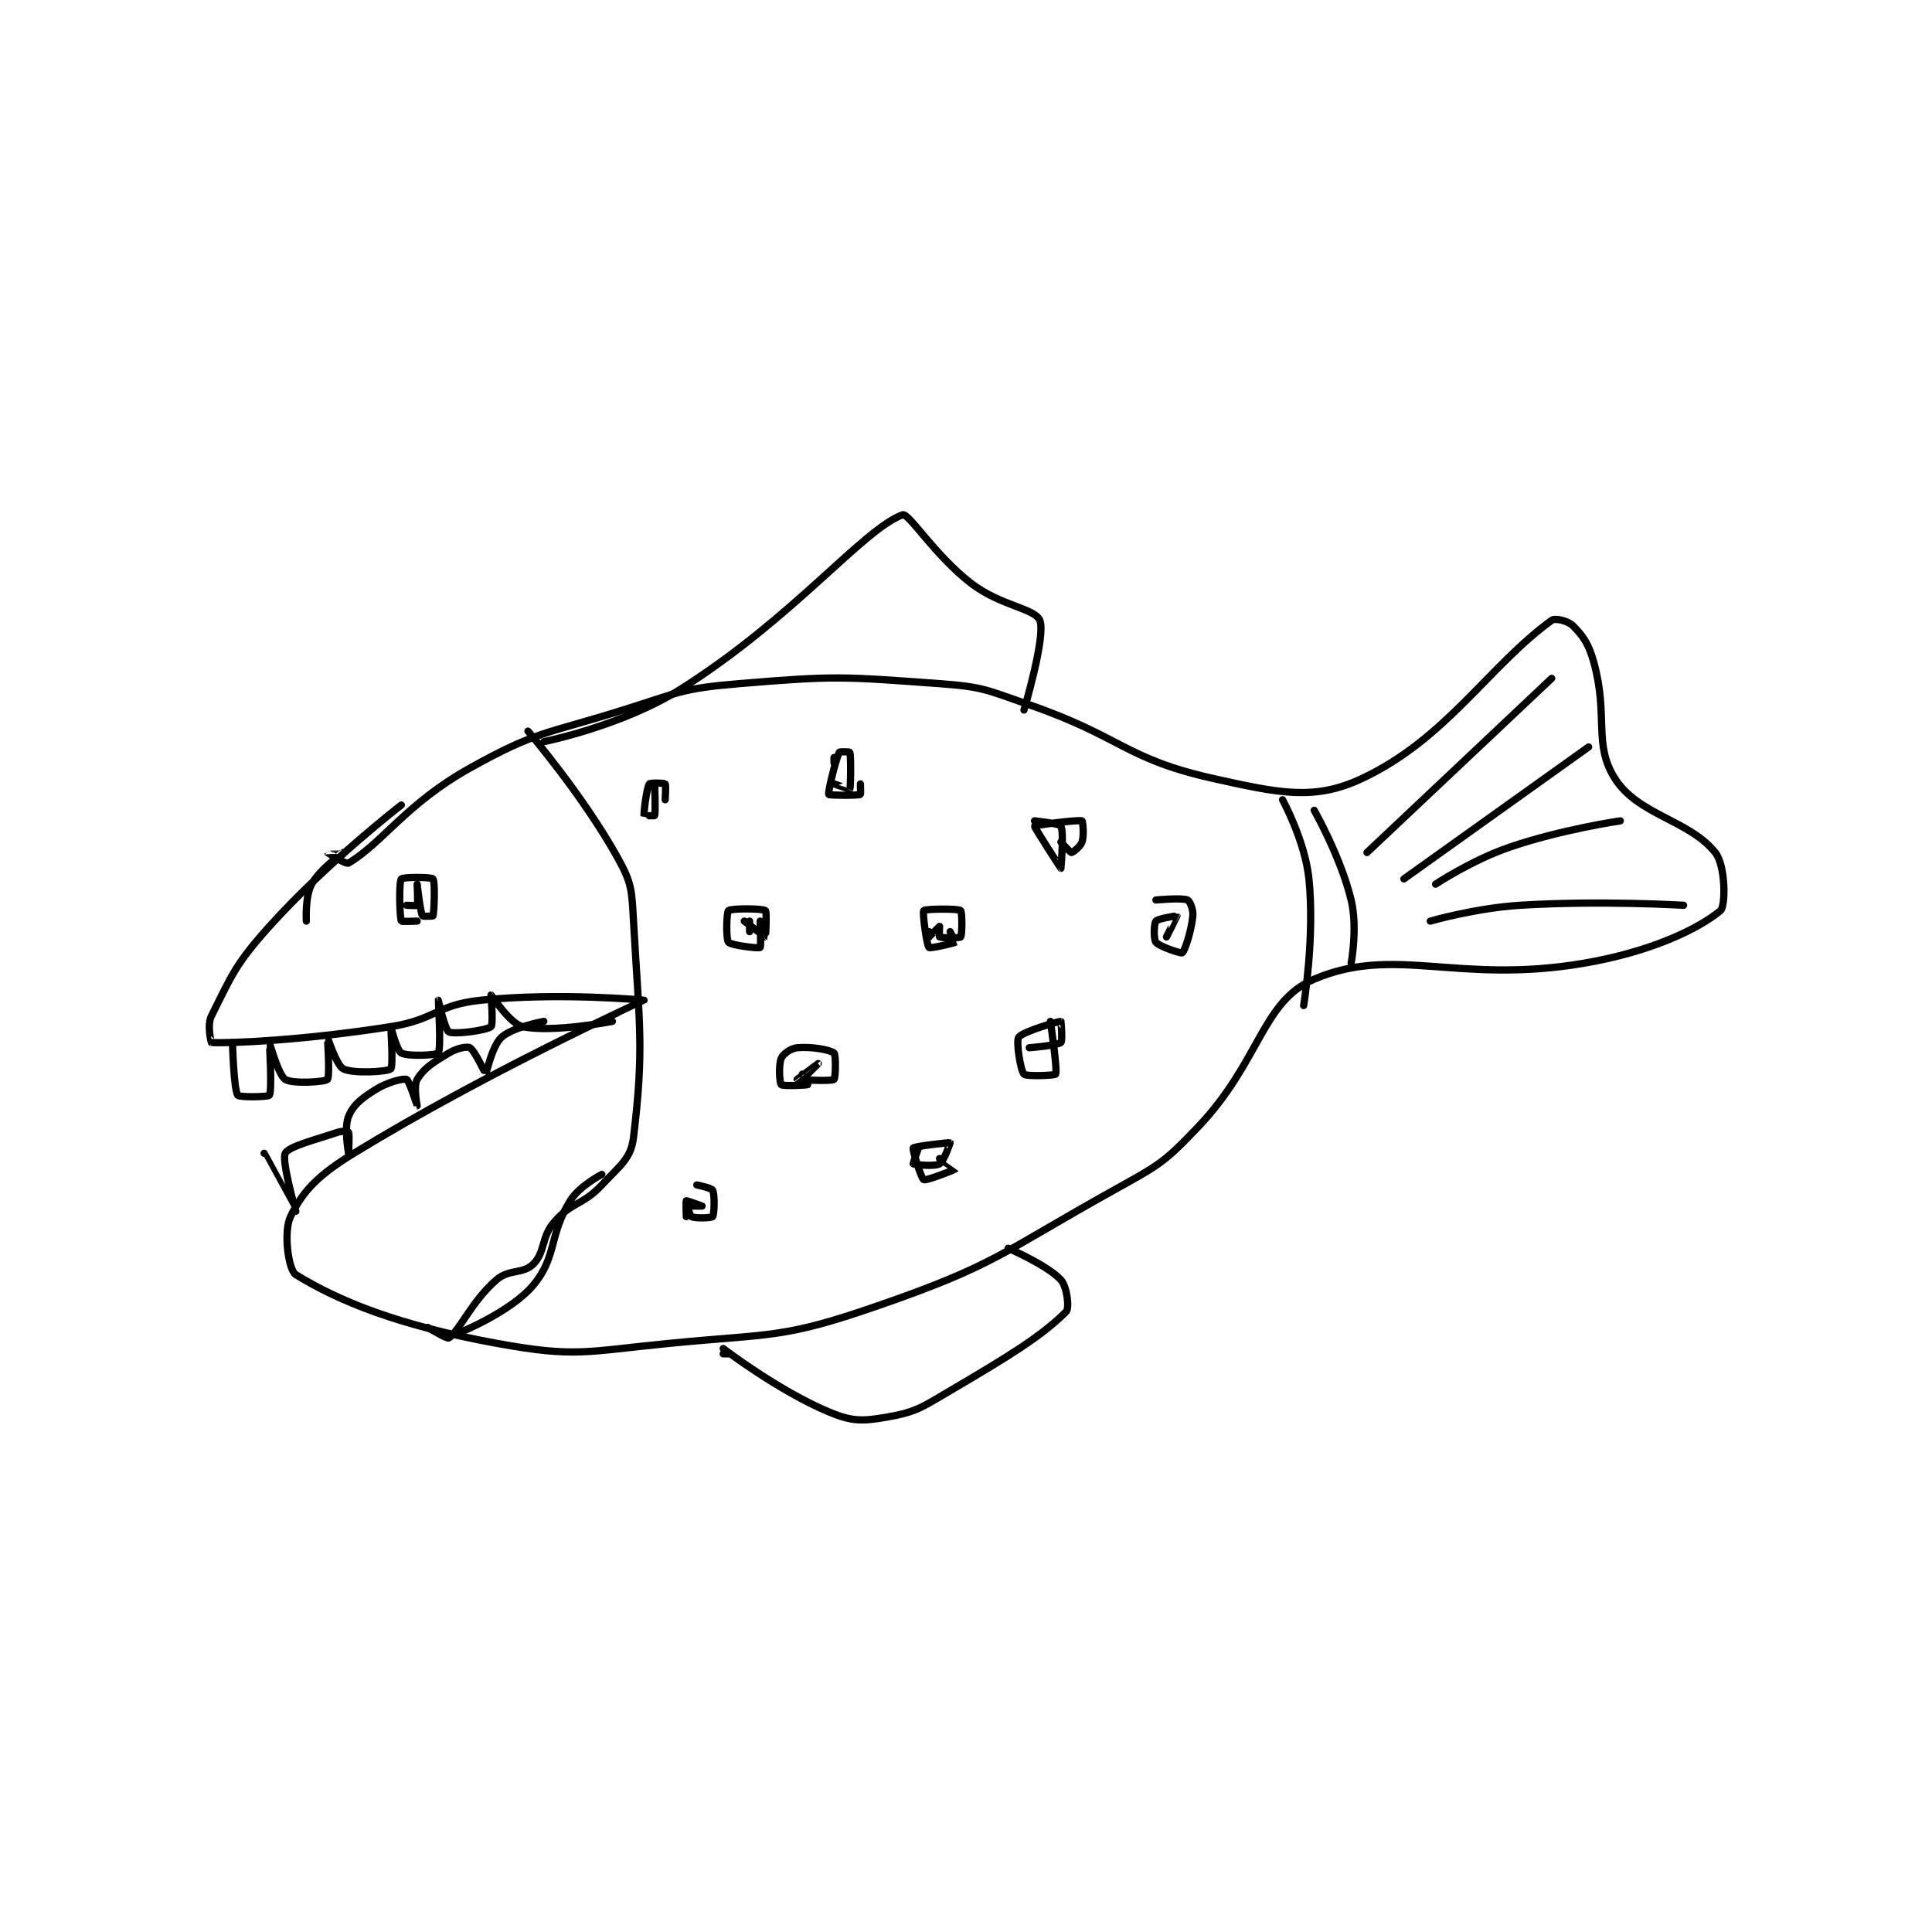 <?xml version="1.0" encoding="utf-8"?>
<!DOCTYPE svg PUBLIC "-//W3C//DTD SVG 1.1//EN" "http://www.w3.org/Graphics/SVG/1.1/DTD/svg11.dtd">
<svg viewBox="0 0 800 800" preserveAspectRatio="xMinYMin meet" xmlns="http://www.w3.org/2000/svg" version="1.1">
<g fill="none" stroke="black" stroke-linecap="round" stroke-linejoin="round" stroke-width="1.373">
<g transform="translate(87.52,213.168) scale(2.185) translate(-122,-134)">
<path id="0" d="M140 211 C140 211 139.726 206.367 141 204 C142.561 201.102 146.961 198.077 147 198 C147.006 197.987 143.999 197.998 144 198 C144.002 198.005 147.468 200.315 148 200 C154.358 196.232 158.962 188.714 171 182 C183.802 174.86 185.371 175.59 200 171 C210.625 167.667 211.144 166.905 222 166 C240.403 164.466 241.599 164.662 260 166 C268.373 166.609 268.882 167.19 277 170 C294.594 176.09 295.117 180.248 312 184 C324.404 186.756 331.028 188.206 340 184 C356.041 176.481 364.038 162.673 376 154 C376.678 153.508 379.106 154.106 380 155 C381.968 156.968 383.02 158.446 384 162 C386.795 172.131 383.843 177.494 388 184 C392.425 190.925 402.072 191.84 407 198 C408.991 200.489 408.979 208.178 408 209 C403.914 212.432 394.833 216.833 382 219 C358.128 223.03 346.309 215.499 331 222 C321.075 226.215 320.798 237.581 309 250 C302.438 256.908 301.502 257.261 293 262 C271.542 273.96 270.609 276.195 248 284 C230.196 290.147 228.347 289.119 209 291 C192.911 292.564 191.117 293.768 176 291 C157.502 287.613 146.268 283.088 138 278 C136.603 277.141 135.623 269.88 137 267 C139.322 262.145 142.274 259.116 149 255 C174.293 239.522 203.939 226.074 204 226 C204.021 225.975 187.717 224.467 173 226 C164.682 226.866 164.51 229.665 156 231 C139.506 233.587 125.505 234.206 122 234 C121.969 233.998 121.154 230.692 122 229 C125.807 221.386 126.523 219.197 133 212 C143.956 199.827 158 189 158 189 "/>
<path id="1" d="M161 211 C161 211 158.046 211.123 158 211 C157.671 210.123 157.52 203.64 158 203 C158.27 202.64 163.682 202.629 164 203 C164.432 203.504 164.231 209.191 164 210 C163.981 210.066 162.068 210.136 162 210 C161.559 209.119 161 204 161 204 C161 204 161.2 207.6 161 208 C160.95 208.1 159 208 159 208 "/>
<path id="2" d="M126 234 C126 234 126.24 242.915 127 244 C127.298 244.426 132.802 244.331 133 244 C133.552 243.081 132.996 234.004 133 234 C133.002 233.998 134.711 240.18 136 241 C137.383 241.88 143.5 241.5 144 241 C144.5 240.5 143.995 233.003 144 233 C144.001 232.999 145.743 238.372 147 239 C148.885 239.942 155.372 239.559 156 239 C156.497 238.559 155.998 231.004 156 231 C156.001 230.998 157.142 235.523 158 236 C159.257 236.699 164.712 236.411 165 236 C165.587 235.161 164.999 226.003 165 226 C165.001 225.999 166.285 231.642 167 232 C168.073 232.536 174.206 231.695 175 231 C175.47 230.589 175 225 175 225 C175.064 225 178.585 230.475 181 231 C186.549 232.206 198 230 198 230 "/>
<path id="3" d="M132 255 C132 255 137.998 266 138 266 C138.001 266 135.258 256.39 136 255 C136.697 253.694 141.258 252.581 146 251 C146.837 250.721 147.95 250.9 148 251 C148.2 251.4 148 255 148 255 C148 255 147.095 250.173 148 248 C148.916 245.801 150.387 244.662 153 243 C155.322 241.522 158.355 240.758 159 241 C159.476 241.179 160.999 246 161 246 C161 246 160.258 242.236 161 241 C162.276 238.874 164.012 237.793 167 236 C168.527 235.084 170.461 234.692 171 235 C171.92 235.526 173.974 240.009 174 240 C174.103 239.966 175.166 234.667 177 233 C179.101 231.09 185 230 185 230 "/>
<path id="4" d="M182 175 C182 175 192.376 187.078 199 199 C201.707 203.872 201.667 205.114 202 211 C203.122 230.829 204.035 235.043 202 252 C201.518 256.02 199.464 257.305 196 261 C192.344 264.9 190.313 264.178 187 268 C184.433 270.962 185.332 273.668 183 276 C181.056 277.943 178.426 276.877 176 279 C171.305 283.108 169.091 288.553 167 290 C166.671 290.228 163 288 163 288 "/>
<path id="5" d="M325 188 C325 188 329.263 195.817 330 203 C331.135 214.065 329 227 329 227 "/>
<path id="6" d="M331 190 C331 190 336.026 198.822 338 207 C339.267 212.251 338 219 338 219 "/>
<path id="7" d="M341 198 L376 165 "/>
<path id="8" d="M348 203 L383 178 "/>
<path id="9" d="M354 204 C354 204 360.854 199.45 368 197 C377.897 193.607 389 192 389 192 "/>
<path id="10" d="M353 211 C353 211 361.57 208.527 370 208 C385.206 207.05 401 208 401 208 "/>
<path id="11" d="M169 289 C169 289 178.708 285.11 183 280 C187.524 274.615 185.918 270.594 190 264 C191.75 261.174 196 259 196 259 "/>
<path id="12" d="M206 185 C206 185 206.225 190.325 206 191 C205.975 191.075 204.005 191.028 204 191 C203.917 190.505 204.478 185.782 205 185 C205.156 184.765 207.812 184.812 208 185 C208.188 185.188 208 188 208 188 "/>
<path id="13" d="M240 181 L240 180 "/>
<path id="14" d="M226 211 C226 211 226.201 215.866 226 216 C225.678 216.215 220.514 215.6 220 215 C219.498 214.414 219.629 209.318 220 209 C220.504 208.568 226.421 208.586 227 209 C227.296 209.211 227.04 213.98 227 214 C226.96 214.02 223 211 223 211 "/>
<path id="15" d="M224 211 L224 213 "/>
<path id="16" d="M245 185 C245 185 245.075 186.975 245 187 C244.325 187.225 239.086 187.172 239 187 C238.799 186.598 240.305 180.389 241 179 C241.077 178.846 242.981 178.934 243 179 C243.231 179.809 243.164 185.673 243 186 C242.988 186.023 240 185 240 185 "/>
<path id="17" d="M214 261 C214 261 216.783 261.567 217 262 C217.433 262.866 217.305 266.619 217 267 C216.805 267.244 213.637 267.382 213 267 C212.554 266.733 212 264 212 264 C212 264 212 267 212 267 C212 267 211.919 264.054 212 264 C212.094 263.937 214.999 264.999 215 265 C215 265 213 265 213 265 "/>
<path id="18" d="M234 240 C234 240 235 242 235 242 C234.847 242.076 230.312 242.312 230 242 C229.688 241.688 229.453 238.276 230 237 C230.359 236.161 231.794 235.121 233 235 C235.601 234.74 239.262 235.368 240 236 C240.402 236.345 240.296 240.789 240 241 C239.421 241.414 233.018 241.018 233 241 C232.998 240.998 237 238 237 238 C237 238 235 240 235 240 "/>
<path id="19" d="M262 213 C262 213 263.022 214.984 263 215 C262.75 215.187 258.223 216.223 258 216 C257.554 215.554 256.72 209.326 257 209 C257.273 208.681 263.421 208.586 264 209 C264.296 209.211 264.305 213.619 264 214 C263.805 214.244 260.4 214.2 260 214 C259.9 213.95 260 212 260 212 C259.979 212 258 214 258 214 "/>
<path id="20" d="M258 214 L258 213 "/>
<path id="21" d="M260 256 C260 256 263.002 257.997 263 258 C262.942 258.077 257.5 260.25 257 260 C256.5 259.75 254.818 254.255 255 254 C255.239 253.665 261.891 252.935 262 253 C262.007 253.004 260.846 256.517 260 257 C259.013 257.564 255.187 257.14 255 257 C254.953 256.965 256 254 256 254 "/>
<path id="22" d="M278 192 C278 192 282.713 192.484 283 193 C283.607 194.093 283 201 283 201 C282.986 201 277.914 193.194 278 193 C278.075 192.832 286.228 191.743 287 192 C287.119 192.04 287.437 194.689 287 196 C286.709 196.874 285.25 198 285 198 C284.75 198 283 196 283 196 "/>
<path id="23" d="M281 230 C281 230 282.385 239.23 282 240 C281.878 240.243 276.489 240.489 276 240 C275.349 239.349 274.454 233.78 275 233 C275.746 231.935 282.605 229.951 283 230 C283.026 230.003 283.333 233.722 283 234 C282.317 234.57 277 235 277 235 "/>
<path id="24" d="M301 207 C301 207 305.902 206.53 307 207 C307.418 207.179 308.12 208.804 308 210 C307.703 212.969 306.467 216.666 306 217 C305.762 217.17 301.713 215.856 301 215 C300.538 214.445 300.623 211.471 301 211 C301.395 210.506 304.988 209.982 305 210 C305.019 210.028 303 214 303 214 "/>
<path id="25" d="M185 177 C185 177 199.961 173.981 211 167 C232.471 153.423 245.533 136.715 253 134 C254.144 133.584 259.077 141.674 266 147 C271.534 151.257 278.049 151.717 279 154 C280.207 156.896 276 171 276 171 "/>
<path id="26" d="M219 292 C219 292 229.388 299.969 239 304 C243.385 305.839 245.335 305.811 250 305 C255.545 304.036 256.564 303.198 262 300 C273.214 293.403 279.338 289.662 284 285 C284.63 284.37 284.17 280.277 283 279 C280.434 276.2 273 273 273 273 "/>
<path id="27" d="M219 293 L220 293 "/>
</g>
</g>
</svg>
